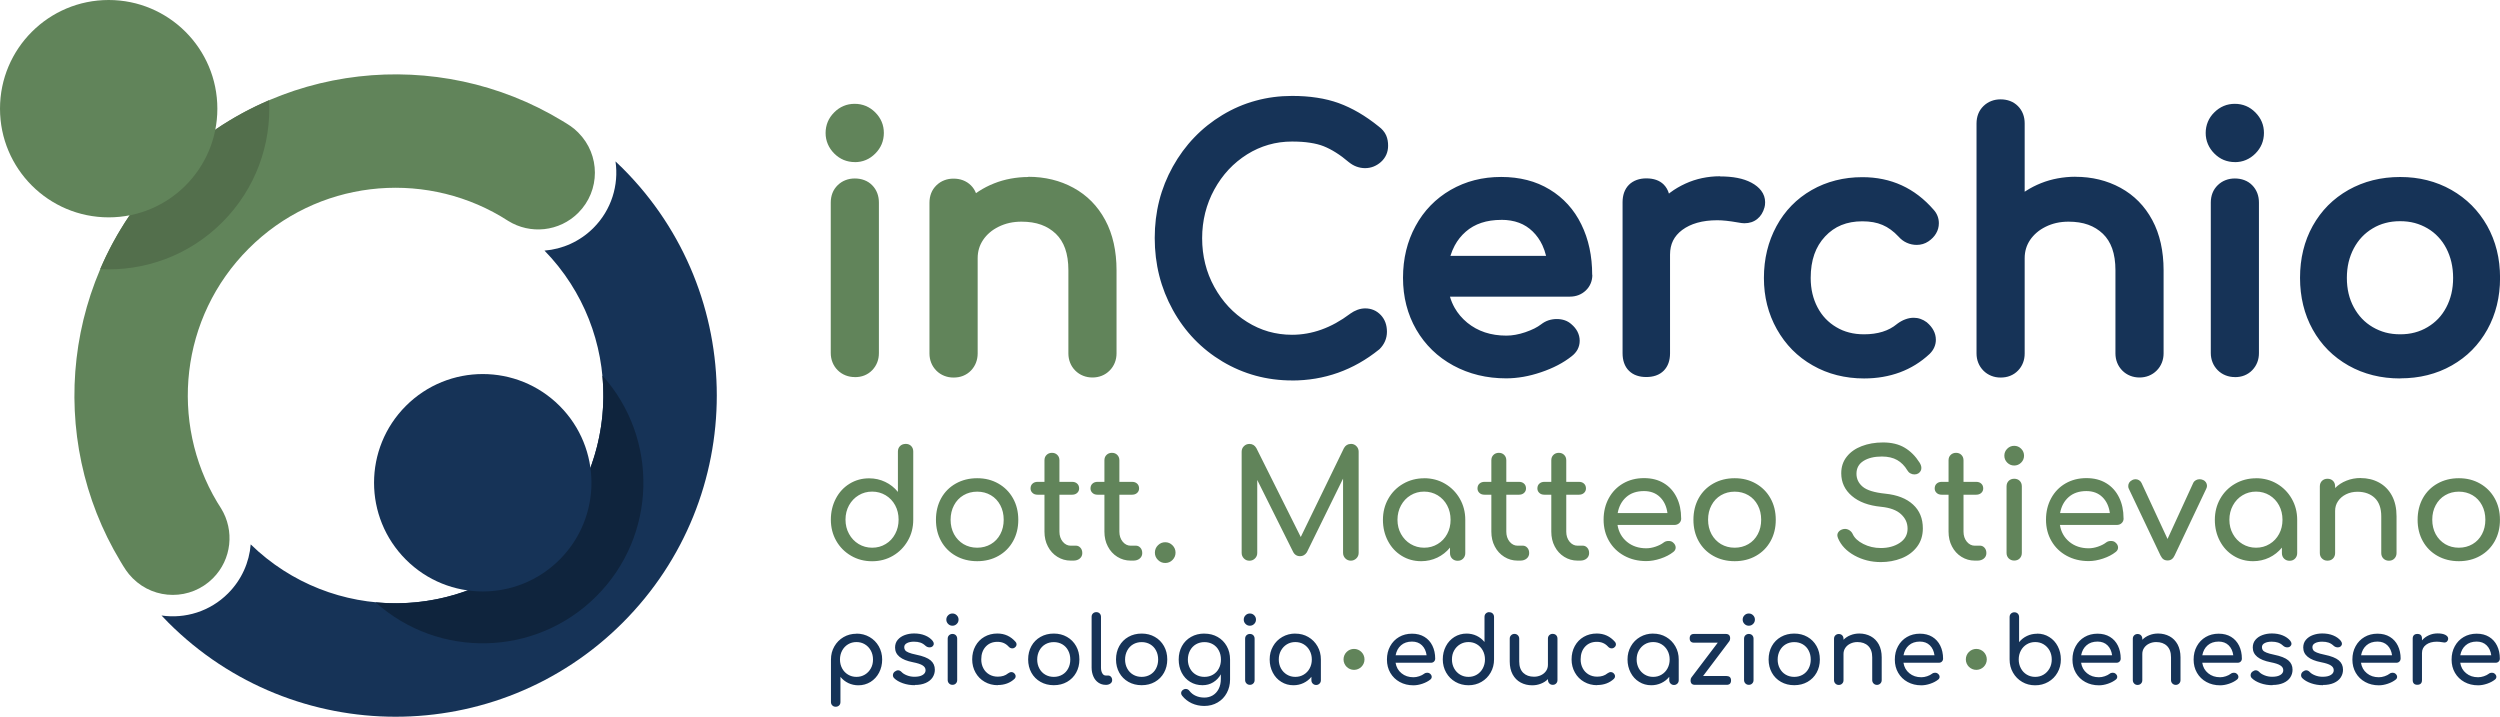 <?xml version="1.0" encoding="UTF-8"?>
<svg id="Livello_1" data-name="Livello 1" xmlns="http://www.w3.org/2000/svg" viewBox="0 0 474.57 136.07">
  <defs>
    <style>
      .cls-1 {
        fill: #536f4c;
      }

      .cls-1, .cls-2, .cls-3, .cls-4, .cls-5 {
        stroke-width: 0px;
      }

      .cls-1, .cls-2, .cls-4, .cls-5 {
        fill-rule: evenodd;
      }

      .cls-2 {
        fill: #0f243d;
      }

      .cls-3, .cls-4 {
        fill: #61845a;
      }

      .cls-5 {
        fill: #163357;
      }
    </style>
  </defs>
  <path class="cls-4" d="M109.77,25.17c4.21,4.21,4.21,11.02,0,15.23-3.61,3.61-9.14,4.12-13.29,1.54-.5-.31-.92-.59-1.44-.89-15.11-8.87-34.87-6.83-47.84,6.15-13.05,13.05-15.04,32.96-5.98,48.11.25.42.51.82.77,1.23,2.54,4.15,2.02,9.64-1.57,13.23-4.21,4.21-11.02,4.21-15.23,0-1.05-1.05-1.57-1.95-2.34-3.23-14.14-23.44-11.09-54.34,9.14-74.57,20.24-20.24,51.17-23.27,74.62-9.1,1.23.74,2.16,1.28,3.18,2.31Z"/>
  <path class="cls-1" d="M19.02,51.08c2.97-6.94,7.29-13.45,12.95-19.11,5.67-5.67,12.17-9.98,19.11-12.95.44,8.33-2.52,16.81-8.89,23.18-6.36,6.37-14.84,9.33-23.18,8.89Z"/>
  <path class="cls-5" d="M116.85,30.65c.46.43.91.87,1.36,1.31,23.81,23.81,23.81,62.42,0,86.24-23.81,23.81-62.42,23.81-86.24,0-.45-.45-.88-.9-1.31-1.36,4.47.65,9.19-.75,12.63-4.2,2.59-2.59,4.03-5.91,4.3-9.3,15.43,15.02,40.12,14.9,55.39-.38,15.28-15.28,15.4-39.96.38-55.39,3.39-.27,6.7-1.71,9.29-4.3,3.44-3.44,4.84-8.16,4.19-12.63Z"/>
  <path class="cls-2" d="M71.29,114.34c11.32,1.09,23.02-2.7,31.69-11.37,8.67-8.67,12.46-20.37,11.37-31.69,10.75,11.97,10.37,30.4-1.15,41.91-11.51,11.51-29.94,11.89-41.91,1.15Z"/>
  <circle class="cls-3" cx="20.63" cy="20.63" r="20.63"/>
  <path class="cls-5" d="M77.05,77.05c8.06-8.06,21.12-8.06,29.18,0,8.06,8.06,8.06,21.12,0,29.18-8.06,8.06-21.12,8.06-29.18,0-8.06-8.06-8.06-21.12,0-29.18Z"/>
  <path class="cls-4" d="M162.27,70.28c-.94,0-1.72-.31-2.34-.93-.62-.62-.93-1.4-.93-2.34v-28.56c0-.98.31-1.78.93-2.37.62-.6,1.4-.9,2.34-.9s1.78.3,2.37.9c.6.6.9,1.39.9,2.37v28.56c0,.94-.3,1.72-.9,2.34-.6.62-1.39.93-2.37.93h0ZM162.27,29.47c-1.16,0-2.15-.42-2.98-1.25-.83-.83-1.25-1.83-1.25-2.98s.42-2.15,1.25-2.98c.83-.83,1.83-1.25,2.98-1.25s2.15.42,2.98,1.25c.83.83,1.25,1.83,1.25,2.98s-.42,2.15-1.25,2.98c-.83.83-1.83,1.25-2.98,1.25h0ZM195.19,34.86c2.95,0,5.6.64,7.96,1.93,2.35,1.28,4.19,3.15,5.52,5.62,1.33,2.46,1.99,5.42,1.99,8.89v15.79c0,.94-.31,1.72-.93,2.34-.62.62-1.4.93-2.34.93s-1.72-.31-2.34-.93c-.62-.62-.93-1.4-.93-2.34v-15.79c0-3.47-.93-6.09-2.79-7.86-1.86-1.78-4.33-2.66-7.41-2.66-1.8,0-3.43.36-4.91,1.09-1.48.73-2.63,1.71-3.47,2.95-.83,1.24-1.25,2.63-1.25,4.17v18.1c0,.94-.3,1.72-.9,2.34-.6.62-1.39.93-2.37.93s-1.72-.31-2.34-.93c-.62-.62-.93-1.4-.93-2.34v-28.62c0-.98.31-1.78.93-2.37.62-.6,1.4-.9,2.34-.9s1.78.3,2.37.9c.6.6.9,1.39.9,2.37v.71c1.37-1.37,2.99-2.43,4.88-3.18,1.88-.75,3.89-1.12,6.03-1.12Z"/>
  <path class="cls-4" d="M162.27,71.58c-.63,0-1.22-.11-1.77-.33-.56-.22-1.06-.55-1.49-.98-.43-.43-.76-.93-.98-1.49-.22-.55-.33-1.14-.33-1.77v-28.56c0-.65.11-1.25.32-1.8.22-.57.56-1.07,1.01-1.51.44-.42.93-.74,1.49-.95.54-.21,1.12-.31,1.75-.31s1.24.1,1.79.31c.58.22,1.08.54,1.5.97.43.43.75.93.97,1.51.21.55.31,1.14.31,1.79v28.56c0,.63-.1,1.21-.31,1.75-.21.55-.53,1.05-.95,1.49-.43.45-.93.78-1.5,1.01-.55.22-1.15.32-1.8.32h0ZM161.46,68.84c.23.09.5.14.81.14.33,0,.62-.05.86-.14.22-.09.41-.22.58-.39.18-.18.31-.39.39-.61.09-.24.14-.52.14-.83v-28.56c0-.34-.05-.63-.14-.87-.08-.22-.21-.41-.38-.58-.17-.17-.36-.3-.58-.38-.24-.09-.54-.14-.87-.14-.31,0-.59.05-.83.14-.23.09-.43.22-.61.39-.17.17-.3.36-.39.58-.09.24-.14.53-.14.86v28.56c0,.31.05.59.14.81.09.22.22.42.41.61.19.19.39.33.61.41h0ZM162.27,30.77c-.75,0-1.46-.14-2.12-.41-.65-.27-1.25-.68-1.79-1.22-.53-.53-.94-1.13-1.22-1.79-.28-.66-.42-1.36-.42-2.11s.14-1.45.41-2.11h0c.27-.65.68-1.25,1.22-1.79h0c.54-.55,1.14-.95,1.78-1.22.66-.28,1.36-.41,2.12-.41s1.46.14,2.11.41c.65.27,1.25.68,1.79,1.22.54.54.94,1.13,1.22,1.79h0c.28.66.41,1.37.41,2.11s-.14,1.46-.41,2.12c-.28.66-.68,1.25-1.22,1.79h0c-.54.54-1.13.95-1.78,1.22-.66.28-1.36.41-2.11.41h0ZM161.17,27.95c.34.14.71.21,1.11.21s.77-.07,1.11-.21c.34-.14.66-.36.96-.66.3-.3.52-.62.66-.95h0c.14-.34.21-.71.21-1.11s-.07-.78-.21-1.11c-.14-.34-.36-.66-.66-.95-.3-.3-.62-.52-.96-.66-.34-.14-.71-.21-1.11-.21s-.77.07-1.11.21c-.34.14-.66.36-.95.65h0c-.29.3-.51.62-.65.96-.14.33-.21.7-.21,1.11s.07.77.21,1.11h0c.14.34.36.66.66.95s.62.52.95.66h0ZM195.19,33.56c1.57,0,3.07.17,4.51.52,1.44.35,2.79.87,4.07,1.57,2.58,1.41,4.6,3.45,6.04,6.14.72,1.33,1.25,2.8,1.61,4.4.35,1.59.53,3.29.53,5.1v15.79c0,.63-.11,1.22-.33,1.77-.22.56-.55,1.06-.98,1.49h0c-.43.44-.93.77-1.49.99-.55.22-1.14.33-1.77.33s-1.22-.11-1.77-.33c-.56-.22-1.06-.55-1.49-.98-.43-.43-.76-.93-.98-1.49-.22-.55-.33-1.14-.33-1.77v-15.79c0-1.59-.21-2.97-.62-4.13-.4-1.11-.98-2.04-1.76-2.79-.8-.76-1.73-1.34-2.79-1.72-1.08-.39-2.33-.58-3.73-.58-.82,0-1.58.08-2.3.24-.71.16-1.39.4-2.04.72-.64.32-1.21.68-1.7,1.11h0c-.48.41-.9.88-1.25,1.4-.34.51-.6,1.05-.77,1.62-.17.57-.26,1.18-.26,1.83v18.1c0,.62-.11,1.2-.32,1.75h0c-.21.55-.53,1.05-.95,1.49-.43.45-.94.78-1.51,1.01-.55.22-1.15.32-1.8.32s-1.22-.11-1.77-.33c-.56-.22-1.06-.55-1.49-.98h0c-.43-.44-.76-.93-.98-1.49-.22-.55-.33-1.14-.33-1.77v-28.62c0-.65.11-1.25.32-1.8.22-.57.56-1.07,1.01-1.51.44-.42.93-.74,1.49-.95.54-.21,1.12-.31,1.75-.31s1.24.1,1.79.31c.57.22,1.08.54,1.51.97.42.42.74.91.96,1.48.18-.13.37-.26.56-.38.88-.57,1.83-1.06,2.86-1.47,1.02-.41,2.08-.71,3.16-.91,1.1-.2,2.21-.31,3.35-.31h0ZM199.09,36.6c-1.21-.29-2.51-.44-3.9-.44-1,0-1.96.09-2.88.26-.92.17-1.82.43-2.68.77-.86.34-1.66.75-2.4,1.24-.73.48-1.41,1.03-2.03,1.65l-2.22,2.22v-3.84c0-.34-.05-.63-.14-.87-.08-.22-.21-.41-.38-.58-.17-.17-.37-.3-.58-.38-.24-.09-.54-.14-.87-.14-.31,0-.59.05-.83.14-.23.09-.43.22-.61.39-.17.17-.3.36-.39.58-.09.24-.14.53-.14.86v28.62c0,.31.05.59.14.81.09.22.22.42.41.61.19.19.4.33.61.41.23.09.5.14.81.14.33,0,.62-.05.86-.14.22-.09.41-.22.58-.39.18-.18.31-.39.39-.61h0c.09-.23.13-.51.13-.83v-18.1c0-.89.12-1.75.37-2.57.24-.82.61-1.59,1.11-2.32.48-.71,1.06-1.36,1.73-1.93.66-.57,1.41-1.05,2.24-1.46.83-.41,1.7-.71,2.63-.92.92-.2,1.88-.31,2.85-.31,1.68,0,3.21.25,4.6.75,1.41.51,2.65,1.27,3.71,2.28,1.08,1.03,1.89,2.3,2.42,3.81.52,1.45.77,3.12.77,5v15.79c0,.31.05.59.14.81.09.22.22.42.41.61.19.19.39.33.61.41.23.09.5.14.81.14s.59-.05.81-.14c.22-.09.42-.22.61-.41.19-.19.32-.39.41-.61.09-.23.14-.5.14-.81v-15.79c0-1.65-.15-3.17-.46-4.54-.3-1.36-.76-2.6-1.37-3.73-1.21-2.24-2.87-3.93-5-5.09-1.08-.59-2.22-1.03-3.44-1.32Z"/>
  <path class="cls-5" d="M245.27,70.92c-4.58,0-8.76-1.13-12.55-3.4-3.79-2.27-6.77-5.37-8.95-9.3-2.18-3.94-3.27-8.28-3.27-13.03s1.09-9.02,3.27-12.93c2.18-3.91,5.17-7.02,8.95-9.3,3.79-2.29,7.97-3.43,12.55-3.43,3.25,0,6.06.43,8.44,1.28s4.78,2.27,7.22,4.24c.51.38.86.78,1.03,1.19.17.41.26.89.26,1.44,0,.86-.31,1.56-.93,2.12-.62.56-1.34.83-2.15.83s-1.56-.28-2.25-.83c-1.75-1.5-3.47-2.58-5.13-3.24-1.67-.66-3.83-.99-6.48-.99-3.34,0-6.41.88-9.21,2.63-2.8,1.75-5.03,4.14-6.67,7.15-1.65,3.02-2.47,6.3-2.47,9.85s.82,6.89,2.47,9.88c1.65,2.99,3.87,5.37,6.67,7.12,2.8,1.75,5.87,2.63,9.21,2.63,4.11,0,8.04-1.41,11.81-4.24.73-.51,1.43-.77,2.12-.77.81,0,1.49.29,2.02.87.53.58.8,1.34.8,2.28s-.34,1.69-1.03,2.37c-4.62,3.72-9.86,5.58-15.72,5.58h0ZM300.97,52.18c0,.81-.28,1.49-.83,2.02-.56.53-1.26.8-2.12.8h-24.38c.47,2.99,1.83,5.41,4.08,7.25,2.25,1.84,4.99,2.76,8.25,2.76,1.28,0,2.62-.24,4.01-.71,1.39-.47,2.53-1.05,3.43-1.73.6-.47,1.3-.71,2.12-.71s1.45.21,1.92.64c.77.64,1.16,1.37,1.16,2.18,0,.77-.34,1.41-1.03,1.93-1.45,1.16-3.26,2.1-5.42,2.82-2.16.73-4.22,1.09-6.19,1.09-3.51,0-6.65-.76-9.43-2.28-2.78-1.52-4.95-3.63-6.51-6.32-1.56-2.7-2.34-5.75-2.34-9.18s.74-6.49,2.21-9.21c1.48-2.72,3.53-4.83,6.16-6.35,2.63-1.52,5.61-2.28,8.95-2.28s6.14.73,8.53,2.18c2.4,1.45,4.24,3.49,5.52,6.1,1.28,2.61,1.93,5.6,1.93,8.98h0ZM284.99,40.44c-3.12,0-5.66.86-7.6,2.57-1.95,1.71-3.18,4-3.69,6.87h21.37c-.39-2.87-1.45-5.15-3.21-6.87-1.75-1.71-4.04-2.57-6.87-2.57h0ZM326.51,34.79c2.27,0,4.04.34,5.33,1.03,1.28.68,1.92,1.54,1.92,2.57,0,.3-.02.51-.06.64-.38,1.37-1.24,2.05-2.57,2.05-.21,0-.53-.04-.96-.13-1.71-.3-3.1-.45-4.17-.45-3.08,0-5.56.71-7.44,2.12-1.88,1.41-2.82,3.32-2.82,5.71v18.74c0,1.03-.27,1.82-.8,2.37-.53.56-1.34.83-2.41.83s-1.82-.27-2.37-.8c-.56-.53-.83-1.34-.83-2.41v-28.68c0-1.03.28-1.82.83-2.37.56-.56,1.35-.83,2.37-.83,2.14,0,3.21,1.07,3.21,3.21v1.22c1.28-1.5,2.87-2.67,4.75-3.53,1.88-.86,3.89-1.28,6.03-1.28h0ZM353.85,70.54c-3.38,0-6.42-.77-9.11-2.31-2.7-1.54-4.8-3.67-6.32-6.39-1.52-2.72-2.28-5.74-2.28-9.08s.74-6.49,2.21-9.21c1.48-2.72,3.54-4.83,6.19-6.35,2.65-1.52,5.65-2.28,8.98-2.28,5.05,0,9.24,1.93,12.58,5.77.43.47.64,1.03.64,1.67,0,.94-.47,1.73-1.41,2.37-.43.3-.92.45-1.48.45-.98,0-1.82-.39-2.5-1.15-1.07-1.16-2.24-2-3.5-2.53-1.26-.53-2.71-.8-4.33-.8-3.29,0-5.97,1.1-8.02,3.3-2.05,2.2-3.08,5.12-3.08,8.76,0,2.31.48,4.37,1.44,6.19.96,1.82,2.31,3.24,4.04,4.27,1.73,1.03,3.71,1.54,5.94,1.54,2.91,0,5.26-.75,7.06-2.25.81-.6,1.6-.9,2.37-.9.6,0,1.16.19,1.67.58.81.68,1.22,1.45,1.22,2.31,0,.64-.26,1.22-.77,1.73-3.08,2.87-6.93,4.3-11.55,4.3h0ZM393.95,34.86c2.95,0,5.6.64,7.96,1.93,2.35,1.28,4.19,3.15,5.52,5.62,1.33,2.46,1.99,5.42,1.99,8.89v15.79c0,.94-.31,1.72-.93,2.34-.62.62-1.4.93-2.34.93s-1.72-.31-2.34-.93c-.62-.62-.93-1.4-.93-2.34v-15.79c0-3.47-.93-6.09-2.79-7.86-1.86-1.78-4.33-2.66-7.41-2.66-1.8,0-3.43.36-4.91,1.09-1.48.73-2.63,1.71-3.47,2.95-.83,1.24-1.25,2.63-1.25,4.17v18.1c0,.94-.3,1.72-.9,2.34-.6.62-1.39.93-2.37.93s-1.72-.31-2.34-.93c-.62-.62-.93-1.4-.93-2.34V23.43c0-.98.31-1.78.93-2.37.62-.6,1.4-.9,2.34-.9s1.78.3,2.37.9c.6.6.9,1.39.9,2.37v15.72c1.37-1.37,2.99-2.43,4.88-3.18,1.88-.75,3.89-1.12,6.03-1.12h0ZM424.24,70.28c-.94,0-1.72-.31-2.34-.93-.62-.62-.93-1.4-.93-2.34v-28.56c0-.98.31-1.78.93-2.37.62-.6,1.4-.9,2.34-.9s1.78.3,2.37.9c.6.6.9,1.39.9,2.37v28.56c0,.94-.3,1.72-.9,2.34-.6.62-1.39.93-2.37.93h0ZM424.24,29.47c-1.16,0-2.15-.42-2.98-1.25-.83-.83-1.25-1.83-1.25-2.98s.42-2.15,1.25-2.98c.83-.83,1.83-1.25,2.98-1.25s2.15.42,2.98,1.25c.83.83,1.25,1.83,1.25,2.98s-.42,2.15-1.25,2.98c-.83.83-1.83,1.25-2.98,1.25h0ZM455.62,70.54c-3.42,0-6.48-.76-9.18-2.28-2.7-1.52-4.79-3.63-6.29-6.32-1.5-2.7-2.25-5.75-2.25-9.18s.75-6.55,2.25-9.24c1.5-2.7,3.59-4.8,6.29-6.32,2.7-1.52,5.75-2.28,9.18-2.28s6.41.76,9.08,2.28c2.67,1.52,4.77,3.63,6.29,6.32s2.28,5.78,2.28,9.24-.75,6.48-2.25,9.18c-1.5,2.7-3.58,4.8-6.26,6.32-2.67,1.52-5.72,2.28-9.14,2.28h0ZM455.62,64.76c2.18,0,4.14-.51,5.87-1.54,1.73-1.03,3.08-2.45,4.04-4.27.96-1.82,1.44-3.88,1.44-6.19s-.48-4.39-1.44-6.22c-.96-1.84-2.31-3.27-4.04-4.3-1.73-1.03-3.69-1.54-5.87-1.54s-4.14.51-5.87,1.54c-1.73,1.03-3.09,2.46-4.07,4.3-.98,1.84-1.48,3.91-1.48,6.22s.49,4.37,1.48,6.19c.98,1.82,2.34,3.24,4.07,4.27,1.73,1.03,3.69,1.54,5.87,1.54Z"/>
  <path class="cls-5" d="M245.27,72.22c-2.4,0-4.7-.3-6.9-.9-2.2-.6-4.31-1.5-6.31-2.69-1.99-1.19-3.78-2.61-5.35-4.24-1.57-1.63-2.93-3.48-4.07-5.55-2.29-4.14-3.44-8.69-3.44-13.66s1.15-9.45,3.44-13.56c1.15-2.06,2.5-3.9,4.07-5.53,1.57-1.64,3.35-3.06,5.34-4.26,1.99-1.2,4.09-2.11,6.31-2.71,2.21-.61,4.52-.91,6.91-.91,1.69,0,3.27.11,4.74.34,1.48.22,2.85.57,4.13,1.03,1.26.46,2.53,1.06,3.8,1.8,1.26.74,2.53,1.62,3.79,2.64.32.24.59.49.81.75.26.3.46.62.6.95.13.3.22.62.28.95.06.32.08.65.08,1,0,.6-.11,1.17-.34,1.69h0c-.23.52-.57.99-1.02,1.39-.43.38-.9.67-1.4.87-.51.2-1.05.3-1.61.3s-1.09-.1-1.62-.29h0c-.5-.18-.98-.46-1.44-.83l-.03-.02c-.83-.71-1.65-1.32-2.45-1.82-.79-.5-1.57-.9-2.32-1.2-.73-.29-1.59-.51-2.59-.66-1.01-.16-2.15-.23-3.42-.23-1.55,0-3.03.2-4.45.61-1.43.41-2.79,1.02-4.07,1.82h0c-1.3.82-2.47,1.78-3.51,2.89-1.04,1.12-1.95,2.38-2.72,3.79-.77,1.4-1.34,2.88-1.73,4.42-.38,1.53-.58,3.14-.58,4.81s.19,3.31.58,4.85c.38,1.54.96,3.01,1.73,4.41.77,1.4,1.68,2.66,2.71,3.76,1.03,1.1,2.21,2.07,3.51,2.88h0c1.29.81,2.65,1.42,4.07,1.83,1.42.4,2.9.61,4.45.61,1.91,0,3.78-.33,5.59-.98,1.84-.66,3.66-1.66,5.43-2.99l.03-.03c.45-.32.92-.57,1.38-.74.5-.18,1-.27,1.48-.27.58,0,1.12.11,1.62.32.5.21.95.54,1.35.96.77.83,1.15,1.88,1.15,3.16,0,.63-.12,1.22-.36,1.78h0c-.24.56-.59,1.06-1.04,1.51l-.11.09c-2.42,1.95-5.02,3.42-7.78,4.4-2.76.98-5.68,1.47-8.76,1.47h0ZM239.03,68.82c1.98.54,4.06.8,6.23.8,2.79,0,5.42-.44,7.89-1.32,2.45-.87,4.77-2.18,6.94-3.91.22-.22.37-.45.47-.67h0c.1-.23.15-.48.15-.76,0-.61-.15-1.07-.45-1.4-.14-.15-.29-.26-.46-.33-.17-.07-.37-.11-.61-.11-.2,0-.4.04-.6.11-.24.09-.5.23-.77.42-1.98,1.48-4.01,2.59-6.09,3.33-2.12.76-4.27,1.14-6.47,1.14-1.79,0-3.51-.24-5.16-.71-1.64-.47-3.22-1.18-4.73-2.12h0c-1.5-.93-2.84-2.04-4.03-3.31-1.19-1.27-2.22-2.7-3.1-4.29-.88-1.6-1.54-3.27-1.97-5.03-.44-1.76-.66-3.58-.66-5.48s.22-3.69.66-5.44c.44-1.74,1.1-3.42,1.97-5.03.88-1.61,1.91-3.05,3.09-4.31,1.19-1.28,2.54-2.39,4.03-3.32h0c1.51-.94,3.09-1.65,4.73-2.12,1.65-.47,3.37-.71,5.16-.71,1.39,0,2.66.09,3.8.26,1.17.18,2.22.45,3.16.83.91.36,1.83.83,2.75,1.41.91.58,1.83,1.26,2.75,2.04.22.17.45.3.68.39h0c.22.09.46.13.72.13s.48-.04.68-.12c.21-.08.41-.21.61-.38.17-.15.29-.32.37-.5.08-.18.12-.4.12-.65,0-.21-.01-.39-.04-.55-.03-.15-.06-.28-.11-.39-.03-.07-.09-.16-.17-.26-.11-.13-.26-.26-.44-.4l-.04-.03c-1.17-.95-2.33-1.76-3.48-2.43-1.13-.67-2.26-1.2-3.37-1.6-1.09-.39-2.31-.69-3.65-.9-1.34-.2-2.79-.31-4.36-.31-2.19,0-4.26.27-6.23.81-1.96.54-3.85,1.35-5.65,2.44-1.8,1.09-3.4,2.36-4.81,3.83-1.42,1.47-2.64,3.14-3.68,4.99-2.07,3.71-3.1,7.81-3.1,12.3s1.04,8.66,3.1,12.4c1.04,1.87,2.26,3.54,3.68,5.01,1.41,1.47,3.02,2.74,4.81,3.81,1.79,1.07,3.67,1.87,5.65,2.41h0ZM302.27,52.18c0,.57-.1,1.11-.31,1.61-.21.51-.52.96-.93,1.35-.41.39-.87.68-1.39.88-.5.19-1.05.29-1.63.29h-22.77c.22.76.52,1.46.89,2.12.6,1.06,1.4,2,2.39,2.82,2.01,1.64,4.48,2.46,7.42,2.46.57,0,1.15-.05,1.74-.16.61-.11,1.23-.27,1.85-.48.64-.22,1.22-.46,1.73-.71.49-.25.93-.52,1.31-.81.41-.32.87-.57,1.37-.74.5-.16,1.01-.25,1.55-.25,1.15,0,2.08.33,2.8.98.5.42.88.89,1.14,1.38.29.56.44,1.14.44,1.76s-.14,1.15-.41,1.67c-.26.48-.63.9-1.11,1.27-1.57,1.25-3.51,2.26-5.82,3.04-1.15.39-2.27.68-3.36.87-1.11.19-2.19.29-3.25.29-1.85,0-3.61-.2-5.29-.61-1.68-.41-3.27-1.02-4.76-1.83-1.5-.82-2.83-1.79-4-2.93-1.17-1.14-2.18-2.43-3.02-3.88-.84-1.46-1.47-3-1.89-4.65-.42-1.63-.63-3.36-.63-5.18,0-3.64.79-6.91,2.38-9.83.79-1.46,1.75-2.77,2.86-3.91,1.11-1.14,2.37-2.12,3.8-2.95,1.43-.82,2.94-1.44,4.54-1.85,1.6-.41,3.29-.61,5.06-.61s3.4.2,4.92.59c1.54.39,2.96.99,4.28,1.79,1.31.79,2.46,1.74,3.47,2.85,1,1.1,1.85,2.36,2.54,3.78.69,1.4,1.21,2.91,1.55,4.51.34,1.59.51,3.28.51,5.05h0ZM299.56,52.8c.07-.17.11-.38.11-.62,0-1.61-.15-3.11-.45-4.51-.3-1.39-.74-2.69-1.34-3.9h0c-.59-1.2-1.3-2.26-2.14-3.19-.84-.92-1.8-1.72-2.89-2.38-1.08-.65-2.27-1.15-3.58-1.48-1.32-.34-2.74-.5-4.28-.5s-3.03.18-4.42.53c-1.39.35-2.68.88-3.89,1.57-1.21.7-2.28,1.53-3.23,2.51-.94.97-1.76,2.09-2.44,3.34-1.37,2.52-2.05,5.38-2.05,8.59,0,1.6.18,3.12.55,4.54.36,1.42.9,2.75,1.62,3.99.72,1.24,1.58,2.35,2.58,3.32,1,.97,2.15,1.81,3.43,2.51,1.29.7,2.67,1.23,4.13,1.59,1.46.35,3.02.53,4.68.53.91,0,1.84-.08,2.8-.25.98-.17,1.97-.43,2.98-.77,2.01-.68,3.69-1.55,5.03-2.61l.03-.02c.19-.14.32-.29.4-.44.07-.12.1-.27.1-.45,0-.19-.05-.38-.14-.55-.11-.21-.3-.43-.55-.64l-.05-.04c-.22-.2-.57-.3-1.05-.3-.28,0-.52.04-.73.11-.2.07-.4.17-.58.32h-.01c-.51.4-1.09.76-1.74,1.08-.63.32-1.32.6-2.07.86-.76.26-1.51.45-2.24.58-.74.13-1.48.2-2.19.2-3.56,0-6.58-1.02-9.07-3.05-1.25-1.02-2.25-2.21-3.01-3.56-.75-1.34-1.26-2.84-1.52-4.5l-.24-1.5h25.9c.27,0,.51-.04.71-.11.19-.07.35-.18.5-.32.15-.14.26-.3.33-.46h0ZM284.99,41.74c-2.8,0-5.05.75-6.75,2.24-.86.75-1.56,1.63-2.1,2.64-.32.6-.59,1.25-.81,1.95h18.16c-.18-.72-.41-1.4-.7-2.02-.47-1-1.08-1.87-1.85-2.62-.75-.73-1.61-1.28-2.58-1.64-.99-.37-2.12-.56-3.38-.56h0ZM276.53,42.03c-1.09.96-1.98,2.08-2.67,3.36-.68,1.26-1.16,2.68-1.44,4.25l-.27,1.53h24.4l-.2-1.47c-.21-1.56-.61-2.97-1.2-4.24-.6-1.29-1.4-2.42-2.39-3.38-1.01-.98-2.17-1.72-3.48-2.21-1.3-.49-2.73-.73-4.29-.73-3.45,0-6.27.96-8.46,2.89h0ZM326.51,33.49c1.21,0,2.3.09,3.28.28,1.01.19,1.9.5,2.66.9.81.43,1.43.94,1.87,1.52.5.66.75,1.39.75,2.19,0,.4-.04.73-.12.99-.26.95-.72,1.68-1.37,2.2-.67.54-1.48.81-2.45.81-.3,0-.7-.05-1.22-.15-.84-.15-1.57-.25-2.21-.32-.63-.07-1.2-.1-1.71-.1-1.42,0-2.69.16-3.82.48-1.09.31-2.04.77-2.85,1.37-.77.58-1.35,1.26-1.73,2.02-.38.77-.57,1.65-.57,2.65v18.74c0,1.37-.39,2.46-1.17,3.27-.41.42-.91.74-1.52.95-.55.19-1.16.28-1.83.28s-1.24-.09-1.77-.27h0c-.58-.19-1.07-.49-1.49-.9-.43-.41-.74-.92-.95-1.52-.19-.55-.28-1.16-.28-1.83v-28.68c0-.65.1-1.25.28-1.79.21-.59.52-1.09.93-1.5.41-.41.92-.72,1.5-.93.54-.19,1.14-.29,1.79-.29,1.42,0,2.53.39,3.32,1.18h0c.46.47.79,1.04.98,1.71l.28-.22c.87-.65,1.82-1.2,2.84-1.67,1.02-.47,2.09-.82,3.18-1.05,1.1-.23,2.23-.35,3.38-.35h0ZM329.3,36.32c-.8-.15-1.73-.23-2.79-.23-.99,0-1.93.1-2.84.29-.91.19-1.8.49-2.66.88-.86.39-1.65.85-2.36,1.38-.71.53-1.36,1.13-1.94,1.81l-2.29,2.67v-4.73c0-.71-.14-1.21-.42-1.49h0c-.28-.28-.77-.42-1.49-.42-.37,0-.69.04-.94.13-.2.07-.38.18-.52.32s-.25.32-.32.52c-.09.25-.13.56-.13.94v28.68c0,.4.04.73.13.98.07.2.17.36.3.49.14.13.31.23.53.31.25.09.57.13.95.13.4,0,.73-.04.98-.13.2-.07.36-.17.49-.3.29-.3.44-.79.44-1.48v-18.74c0-1.4.28-2.66.84-3.8.56-1.13,1.4-2.12,2.5-2.95,1.07-.81,2.31-1.41,3.69-1.8,1.36-.39,2.87-.58,4.53-.58.56,0,1.22.04,1.98.12.75.08,1.55.2,2.41.35h.03c.34.07.58.11.71.11.36,0,.64-.07.82-.22h0c.21-.17.37-.46.49-.88l.02-.06s0-.06,0-.23c0-.23-.07-.44-.22-.63-.2-.27-.54-.54-1.02-.79-.52-.28-1.16-.49-1.93-.64h0ZM353.85,71.84c2.46,0,4.73-.39,6.81-1.16,2.09-.78,3.97-1.94,5.63-3.49l.04-.04c.37-.37.65-.77.84-1.2h0c.21-.47.31-.95.31-1.44,0-.64-.15-1.25-.46-1.82-.28-.53-.69-1.02-1.23-1.48l-.06-.05c-.36-.27-.75-.48-1.16-.62-.42-.15-.85-.22-1.29-.22-.54,0-1.08.1-1.63.31-.51.19-1.01.47-1.51.84l-.06.05c-1.55,1.29-3.63,1.94-6.23,1.94-1.01,0-1.96-.11-2.83-.34-.87-.22-1.68-.56-2.45-1.02-.76-.45-1.44-.99-2.03-1.61-.59-.62-1.1-1.34-1.52-2.14-.43-.81-.75-1.68-.97-2.6-.22-.93-.33-1.93-.33-2.99,0-1.68.23-3.18.69-4.49.45-1.28,1.13-2.41,2.04-3.38.9-.96,1.93-1.69,3.09-2.16,1.17-.48,2.5-.72,3.98-.72.75,0,1.44.06,2.07.17s1.22.29,1.76.52c.53.22,1.05.52,1.56.89.52.38,1.01.81,1.47,1.31h0c.46.52.98.92,1.57,1.18.59.27,1.23.41,1.91.41.4,0,.78-.06,1.16-.17.37-.11.72-.28,1.05-.5.63-.43,1.11-.92,1.44-1.49.36-.6.54-1.25.54-1.96,0-.47-.08-.92-.25-1.36-.17-.44-.41-.83-.73-1.18-3.59-4.14-8.11-6.2-13.54-6.2-1.77,0-3.46.2-5.06.61-1.62.41-3.14,1.02-4.57,1.84-1.43.82-2.7,1.8-3.82,2.95-1.11,1.14-2.07,2.45-2.86,3.91-1.58,2.92-2.38,6.19-2.38,9.83,0,1.77.2,3.47.61,5.09.41,1.62,1.02,3.16,1.84,4.62.82,1.46,1.8,2.77,2.93,3.92,1.14,1.15,2.43,2.14,3.88,2.96h0c1.45.83,2.99,1.45,4.62,1.86,1.63.41,3.34.62,5.13.62h0ZM349.35,68.7c-1.4-.36-2.73-.89-3.97-1.6-1.25-.71-2.36-1.56-3.33-2.54-.97-.98-1.81-2.1-2.51-3.35-.7-1.25-1.23-2.59-1.58-3.99-.35-1.41-.53-2.89-.53-4.46,0-3.21.68-6.07,2.05-8.59.68-1.25,1.5-2.37,2.45-3.34.94-.97,2.03-1.8,3.25-2.5,1.22-.7,2.53-1.23,3.9-1.58,1.39-.35,2.87-.53,4.43-.53,4.66,0,8.52,1.77,11.6,5.32l.02.03c.11.12.19.24.23.36.05.12.07.27.07.44,0,.24-.06.45-.17.64-.14.23-.36.45-.67.66h0c-.1.08-.21.13-.32.17-.11.03-.25.05-.41.05-.31,0-.58-.06-.82-.17-.25-.12-.49-.3-.71-.55l-.02-.02c-.6-.65-1.22-1.21-1.86-1.67-.65-.47-1.35-.87-2.08-1.18-.72-.3-1.48-.53-2.3-.68-.81-.15-1.66-.23-2.54-.23-1.81,0-3.47.31-4.97.93-1.51.62-2.85,1.55-4,2.79-1.15,1.23-2.01,2.67-2.58,4.3-.56,1.6-.85,3.39-.85,5.34,0,1.25.13,2.44.4,3.58.27,1.14.67,2.21,1.2,3.22.54,1.01,1.18,1.92,1.94,2.72.76.8,1.62,1.49,2.59,2.06.97.57,2.01,1,3.12,1.29,1.11.29,2.27.43,3.48.43,3.18,0,5.79-.83,7.83-2.5.31-.23.61-.4.89-.51.24-.09.48-.14.71-.14.16,0,.31.02.44.07.14.05.29.13.43.23.25.22.44.44.56.67.1.19.15.4.15.61,0,.15-.02.27-.08.39-.06.13-.15.27-.29.4-1.41,1.31-3,2.3-4.76,2.95-1.77.66-3.74.99-5.9.99-1.59,0-3.09-.18-4.5-.54h0ZM393.95,33.56c1.57,0,3.07.17,4.51.52,1.43.35,2.79.87,4.07,1.57,2.58,1.41,4.6,3.45,6.04,6.14.72,1.33,1.25,2.8,1.61,4.4.35,1.59.53,3.29.53,5.1v15.79c0,.63-.11,1.22-.33,1.77-.22.56-.55,1.06-.98,1.49h0c-.43.44-.93.76-1.49.99-.55.22-1.14.33-1.77.33s-1.22-.11-1.77-.33c-.56-.22-1.06-.55-1.49-.98h0c-.43-.44-.76-.93-.98-1.49-.22-.55-.33-1.14-.33-1.77v-15.79c0-1.59-.21-2.97-.62-4.13-.4-1.11-.98-2.04-1.76-2.79-.8-.76-1.73-1.34-2.79-1.72-1.08-.39-2.33-.58-3.73-.58-.82,0-1.58.08-2.3.24-.71.16-1.39.4-2.04.72-.64.32-1.21.68-1.7,1.11-.49.42-.91.89-1.26,1.4-.34.51-.6,1.05-.77,1.62-.17.57-.26,1.18-.26,1.83v18.1c0,.63-.1,1.21-.31,1.75h0c-.21.56-.53,1.06-.95,1.49-.43.45-.93.78-1.51,1.01-.55.22-1.15.32-1.8.32s-1.22-.11-1.77-.33c-.56-.22-1.06-.55-1.49-.98h0c-.43-.44-.76-.93-.98-1.49-.22-.55-.33-1.14-.33-1.77V23.43c0-.65.11-1.25.32-1.8.22-.57.56-1.07,1.01-1.51.44-.42.93-.74,1.49-.95.54-.21,1.13-.31,1.75-.31s1.24.1,1.79.31c.57.21,1.07.54,1.5.97.43.43.75.93.97,1.5.21.55.31,1.14.31,1.79v12.97l.24-.16c.88-.57,1.84-1.06,2.86-1.47,1.02-.41,2.08-.71,3.16-.91,1.1-.2,2.21-.31,3.35-.31h0ZM397.85,36.6c-1.21-.29-2.51-.44-3.9-.44-1,0-1.96.09-2.88.26-.92.17-1.82.43-2.68.77-.86.34-1.66.75-2.4,1.24-.73.48-1.41,1.03-2.03,1.65l-2.22,2.22v-18.86c0-.34-.05-.63-.14-.87-.08-.22-.21-.41-.38-.58h0c-.17-.17-.36-.3-.58-.38-.24-.09-.54-.14-.87-.14-.31,0-.59.05-.83.14-.23.09-.43.22-.61.39-.17.17-.3.36-.39.58-.09.24-.14.53-.14.86v43.64c0,.31.05.59.14.81.09.22.22.42.41.61.19.19.39.32.61.41.23.09.5.14.81.14.33,0,.62-.05.86-.14.22-.09.41-.22.58-.39.18-.19.31-.39.4-.61h0c.09-.24.14-.52.14-.83v-18.1c0-.89.12-1.75.37-2.57.24-.82.61-1.59,1.11-2.32.49-.72,1.06-1.37,1.73-1.93.66-.56,1.41-1.05,2.24-1.46.83-.41,1.7-.71,2.63-.92.92-.2,1.88-.31,2.85-.31,1.68,0,3.21.25,4.6.75,1.41.51,2.65,1.27,3.71,2.28,1.08,1.03,1.89,2.3,2.42,3.81.52,1.45.77,3.12.77,5v15.79c0,.31.05.59.14.81.09.22.22.42.41.61.19.19.39.33.61.41.23.09.5.14.81.14s.59-.05.81-.14c.22-.09.42-.22.61-.41.19-.18.33-.39.41-.61.09-.23.14-.5.14-.81v-15.79c0-1.65-.15-3.17-.46-4.54-.3-1.36-.76-2.6-1.37-3.73-1.21-2.24-2.87-3.93-5-5.09-1.08-.59-2.22-1.03-3.44-1.32h0ZM424.24,71.58c-.63,0-1.22-.11-1.77-.33-.56-.22-1.06-.55-1.49-.98h0c-.43-.44-.76-.93-.98-1.49-.22-.55-.33-1.14-.33-1.77v-28.56c0-.65.11-1.25.32-1.8.22-.57.56-1.07,1.01-1.51.44-.42.93-.74,1.49-.95.54-.21,1.13-.31,1.75-.31s1.24.1,1.79.31c.58.22,1.08.54,1.5.97.43.43.75.94.97,1.51.21.55.31,1.14.31,1.79v28.56c0,.63-.1,1.21-.31,1.75-.21.55-.53,1.05-.95,1.49-.43.45-.93.78-1.5,1.01-.55.22-1.15.32-1.8.32h0ZM423.43,68.84c.23.09.5.14.81.14.33,0,.62-.05.86-.14.22-.09.41-.22.58-.39.18-.18.31-.39.39-.61.09-.24.14-.52.14-.83v-28.56c0-.34-.05-.63-.14-.87-.08-.22-.21-.42-.37-.58h0c-.17-.17-.36-.3-.58-.38-.24-.09-.54-.14-.87-.14-.31,0-.59.05-.83.14-.23.09-.43.22-.61.39-.17.17-.3.36-.39.58-.09.24-.14.53-.14.86v28.56c0,.31.05.59.14.81.09.22.22.42.41.61.19.19.39.32.61.41h0ZM424.24,30.77c-.75,0-1.46-.14-2.12-.41-.65-.27-1.24-.68-1.78-1.22h0c-.53-.53-.94-1.13-1.22-1.79-.28-.66-.42-1.36-.42-2.11s.14-1.45.41-2.11h0c.27-.66.68-1.26,1.22-1.79.54-.54,1.13-.94,1.79-1.22.66-.28,1.36-.41,2.12-.41s1.46.14,2.11.41c.65.27,1.24.68,1.78,1.22h0c.54.55.95,1.14,1.22,1.79h0c.28.66.41,1.37.41,2.11s-.14,1.46-.41,2.12c-.28.66-.68,1.25-1.22,1.79-.54.54-1.13.94-1.79,1.22-.66.28-1.36.41-2.11.41h0ZM423.13,27.95c.34.14.71.21,1.11.21s.77-.07,1.11-.21c.34-.14.66-.36.96-.66s.52-.62.66-.95h0c.14-.34.21-.71.21-1.11s-.07-.78-.21-1.11c-.15-.34-.37-.66-.66-.95h0c-.29-.3-.61-.51-.96-.66-.34-.14-.71-.21-1.11-.21s-.77.07-1.11.21c-.34.14-.66.36-.95.66-.3.3-.52.62-.66.95-.14.33-.21.7-.21,1.11s.07.77.21,1.11h0c.14.34.36.66.66.95.29.3.61.51.95.66h0ZM455.62,71.84c-1.81,0-3.53-.2-5.17-.61-1.65-.41-3.19-1.02-4.64-1.84-1.45-.82-2.74-1.8-3.88-2.94-1.13-1.14-2.1-2.43-2.91-3.89-.81-1.45-1.41-3-1.81-4.64-.4-1.64-.6-3.36-.6-5.17,0-3.68.8-6.97,2.41-9.87.81-1.45,1.78-2.75,2.91-3.89,1.14-1.14,2.43-2.12,3.88-2.94,1.45-.81,2.99-1.43,4.64-1.84,1.64-.41,3.36-.61,5.17-.61s3.5.2,5.12.61c1.62.41,3.16,1.02,4.6,1.84,1.44.82,2.73,1.8,3.86,2.93,1.13,1.14,2.11,2.43,2.93,3.88.81,1.45,1.43,3,1.84,4.66.41,1.65.61,3.39.61,5.22,0,3.64-.8,6.91-2.41,9.81-.81,1.45-1.77,2.75-2.9,3.89-1.12,1.14-2.41,2.11-3.85,2.93-1.44.82-2.98,1.43-4.62,1.84-1.63.41-3.35.61-5.16.61h0ZM451.07,68.71c1.42.35,2.94.53,4.55.53s3.13-.18,4.54-.53c1.41-.35,2.73-.88,3.96-1.58,1.23-.7,2.33-1.54,3.29-2.51.96-.97,1.78-2.07,2.47-3.32,1.39-2.49,2.08-5.34,2.08-8.55,0-1.64-.18-3.17-.53-4.6-.35-1.42-.88-2.76-1.58-4.01-.7-1.25-1.54-2.36-2.5-3.32-.96-.97-2.06-1.81-3.3-2.51-1.23-.7-2.55-1.22-3.95-1.58-1.41-.35-2.9-.53-4.49-.53s-3.13.18-4.55.53c-1.41.35-2.74.88-3.99,1.58-1.25.7-2.35,1.54-3.31,2.5-.96.97-1.79,2.08-2.48,3.32-1.39,2.49-2.08,5.36-2.08,8.61,0,1.62.17,3.14.52,4.56.35,1.41.87,2.75,1.56,3.99.69,1.24,1.52,2.35,2.48,3.32.96.96,2.06,1.8,3.31,2.5,1.25.7,2.58,1.23,3.99,1.58h0ZM455.62,63.46c.99,0,1.91-.11,2.77-.34h0c.85-.22,1.66-.56,2.43-1.02.76-.45,1.44-.99,2.03-1.61.59-.62,1.1-1.34,1.52-2.14.43-.81.75-1.68.97-2.6.22-.93.33-1.93.33-2.99s-.11-2.06-.33-3c-.22-.93-.54-1.81-.97-2.63-.42-.81-.93-1.53-1.53-2.16-.59-.63-1.26-1.17-2.03-1.62-.77-.45-1.58-.79-2.43-1.02h0c-.86-.23-1.79-.34-2.77-.34s-1.91.11-2.77.34h0c-.85.22-1.67.56-2.43,1.02-.76.45-1.44.99-2.04,1.62-.6.63-1.12,1.36-1.55,2.17-.43.81-.76,1.69-.99,2.63-.22.94-.33,1.93-.33,2.99s.11,2.05.33,2.98c.22.92.55,1.79.99,2.6.44.81.95,1.52,1.55,2.15.59.62,1.27,1.16,2.04,1.61.77.45,1.58.79,2.43,1.02h0c.86.23,1.79.34,2.77.34h0ZM459.06,65.63c1.1-.29,2.13-.72,3.1-1.29.97-.57,1.83-1.26,2.59-2.06.76-.8,1.4-1.71,1.94-2.72.53-1.01.93-2.08,1.2-3.22.26-1.13.4-2.33.4-3.58s-.13-2.44-.4-3.58c-.26-1.14-.66-2.22-1.2-3.25-.54-1.03-1.18-1.94-1.94-2.74-.76-.81-1.62-1.5-2.59-2.07-.96-.57-2-1-3.1-1.29-1.09-.29-2.24-.43-3.43-.43s-2.34.14-3.43.43c-1.1.29-2.13.72-3.1,1.29-.97.57-1.83,1.26-2.6,2.07-.76.8-1.41,1.71-1.96,2.74-.55,1.03-.96,2.11-1.23,3.25-.27,1.14-.4,2.33-.4,3.59s.14,2.45.4,3.58c.27,1.14.68,2.21,1.23,3.23.55,1.01,1.2,1.92,1.96,2.71.76.8,1.63,1.49,2.6,2.06.96.57,2,1,3.1,1.29,1.09.29,2.24.43,3.43.43s2.34-.14,3.43-.43Z"/>
  <path class="cls-4" d="M171.91,84.26c.43,0,.78.13,1.05.4.26.27.4.61.4,1.05v12.94c0,1.48-.34,2.81-1.04,4.01-.69,1.2-1.63,2.15-2.81,2.84-1.18.69-2.5,1.04-3.96,1.04s-2.79-.34-3.99-1.04-2.14-1.64-2.82-2.84c-.68-1.2-1.02-2.54-1.02-4.01s.32-2.81.95-4.01c.63-1.2,1.5-2.14,2.61-2.82,1.11-.68,2.34-1.02,3.7-1.02,1.1,0,2.12.23,3.06.68.95.45,1.75,1.09,2.41,1.9v-7.66c0-.44.14-.78.41-1.05.27-.26.62-.4,1.04-.4h0ZM165.56,103.97c.95,0,1.8-.23,2.57-.7.77-.46,1.37-1.1,1.8-1.92.44-.81.65-1.72.65-2.72s-.22-1.91-.65-2.71c-.43-.8-1.04-1.44-1.8-1.9-.77-.46-1.62-.7-2.57-.7s-1.8.23-2.57.7c-.77.46-1.37,1.1-1.82,1.9-.44.8-.67,1.71-.67,2.71s.22,1.91.67,2.72c.44.81,1.05,1.45,1.82,1.92.77.46,1.62.7,2.57.7h0ZM185.5,106.53c-1.51,0-2.87-.34-4.06-1.01-1.19-.67-2.12-1.6-2.78-2.79-.66-1.19-.99-2.54-.99-4.06s.33-2.89.99-4.09c.66-1.19,1.59-2.12,2.78-2.79,1.19-.67,2.54-1.01,4.06-1.01s2.83.34,4.01,1.01c1.18.67,2.11,1.6,2.78,2.79.67,1.19,1.01,2.55,1.01,4.09s-.33,2.87-.99,4.06c-.66,1.19-1.58,2.12-2.77,2.79-1.18.67-2.53,1.01-4.04,1.01h0ZM185.5,103.97c.96,0,1.83-.23,2.6-.68.77-.45,1.36-1.08,1.79-1.89.43-.8.64-1.72.64-2.74s-.21-1.94-.64-2.75c-.43-.81-1.02-1.45-1.79-1.9-.77-.45-1.63-.68-2.6-.68s-1.83.23-2.6.68c-.77.45-1.37,1.09-1.8,1.9s-.65,1.73-.65,2.75.22,1.93.65,2.74c.44.8,1.04,1.43,1.8,1.89.77.45,1.63.68,2.6.68h0ZM204.23,103.58c.34,0,.63.13.87.4.24.26.35.61.35,1.02s-.16.76-.47,1.02-.71.4-1.21.4h-.51c-.93,0-1.77-.24-2.54-.72-.77-.48-1.37-1.14-1.8-1.97-.44-.83-.65-1.77-.65-2.81v-7.01h-1.31c-.4,0-.72-.11-.96-.34-.25-.23-.37-.51-.37-.85,0-.38.12-.68.37-.91.25-.23.57-.34.96-.34h1.31v-4.09c0-.42.13-.76.4-1.02.26-.26.61-.4,1.02-.4s.76.13,1.02.4c.27.26.4.61.4,1.02v4.09h2.41c.4,0,.72.11.96.34.25.23.37.53.37.91,0,.34-.12.62-.37.85-.25.23-.57.34-.96.34h-2.41v7.01c0,.76.21,1.39.62,1.9.42.51.93.77,1.53.77h.96ZM215.61,103.58c.34,0,.63.13.87.4.24.26.35.61.35,1.02s-.16.76-.47,1.02-.71.4-1.21.4h-.51c-.93,0-1.77-.24-2.54-.72-.77-.48-1.37-1.14-1.8-1.97-.44-.83-.65-1.77-.65-2.81v-7.01h-1.31c-.4,0-.72-.11-.96-.34-.25-.23-.37-.51-.37-.85,0-.38.12-.68.37-.91.25-.23.57-.34.96-.34h1.31v-4.09c0-.42.13-.76.4-1.02.26-.26.61-.4,1.02-.4s.76.13,1.02.4c.26.26.4.61.4,1.02v4.09h2.41c.4,0,.72.11.96.34.25.23.37.53.37.91,0,.34-.12.62-.37.85-.25.23-.57.34-.96.34h-2.41v7.01c0,.76.21,1.39.62,1.9.42.51.93.77,1.53.77h.96ZM221.19,106.87c-.53,0-.99-.19-1.38-.58-.39-.39-.58-.85-.58-1.38s.19-1.02.58-1.4c.39-.39.85-.58,1.38-.58s.99.19,1.38.58c.39.39.58.86.58,1.4s-.19.99-.57,1.38c-.38.39-.84.58-1.39.58h0ZM256.43,84.26c.42,0,.77.14,1.05.43.28.28.43.63.43,1.05v19.21c0,.42-.15.77-.44,1.05-.29.28-.64.43-1.04.43s-.77-.14-1.05-.43c-.28-.28-.43-.63-.43-1.05v-14.1l-6.87,13.99c-.32.49-.75.74-1.28.74-.62,0-1.08-.29-1.36-.88l-6.78-13.59v13.85c0,.42-.14.77-.43,1.05-.28.28-.63.43-1.05.43s-.77-.14-1.05-.43-.43-.63-.43-1.05v-19.21c0-.42.14-.77.43-1.05.28-.28.63-.43,1.05-.43.57,0,1,.26,1.31.79l8.43,16.88,8.2-16.88c.3-.53.74-.79,1.31-.79h0ZM270.34,90.78c1.46,0,2.78.35,3.96,1.04,1.18.69,2.12,1.64,2.81,2.84.69,1.2,1.04,2.54,1.04,4.01v6.33c0,.42-.14.76-.41,1.04s-.62.41-1.04.41-.76-.14-1.04-.41c-.27-.27-.41-.62-.41-1.04v-1.05c-.66.81-1.47,1.45-2.41,1.9-.95.45-1.97.68-3.06.68-1.36,0-2.6-.34-3.7-1.02-1.11-.68-1.98-1.62-2.61-2.82-.63-1.2-.95-2.54-.95-4.01s.34-2.81,1.02-4.01c.68-1.2,1.62-2.15,2.82-2.84,1.2-.69,2.53-1.04,3.99-1.04h0ZM270.34,103.97c.95,0,1.8-.23,2.57-.7.77-.46,1.37-1.1,1.8-1.9.44-.8.65-1.71.65-2.71s-.22-1.91-.65-2.72c-.43-.81-1.04-1.45-1.8-1.92-.77-.46-1.62-.7-2.57-.7s-1.8.23-2.57.7c-.77.46-1.37,1.1-1.82,1.92-.44.81-.67,1.72-.67,2.72s.22,1.91.67,2.71,1.05,1.44,1.82,1.9c.77.46,1.62.7,2.57.7h0ZM289.06,103.58c.34,0,.63.13.87.4.24.26.35.61.35,1.02s-.16.76-.47,1.02-.71.4-1.21.4h-.51c-.93,0-1.77-.24-2.54-.72-.77-.48-1.37-1.14-1.8-1.97-.44-.83-.65-1.77-.65-2.81v-7.01h-1.3c-.4,0-.72-.11-.96-.34-.25-.23-.37-.51-.37-.85,0-.38.12-.68.37-.91.25-.23.57-.34.96-.34h1.3v-4.09c0-.42.13-.76.4-1.02.26-.26.61-.4,1.02-.4s.76.13,1.02.4c.26.26.4.61.4,1.02v4.09h2.41c.4,0,.72.11.96.34.25.23.37.53.37.91,0,.34-.12.62-.37.85-.25.23-.57.34-.96.34h-2.41v7.01c0,.76.21,1.39.62,1.9.42.51.93.77,1.53.77h.96ZM300.44,103.58c.34,0,.63.13.87.4.24.26.35.61.35,1.02s-.16.76-.47,1.02-.71.4-1.21.4h-.51c-.93,0-1.77-.24-2.54-.72-.77-.48-1.37-1.14-1.8-1.97-.44-.83-.65-1.77-.65-2.81v-7.01h-1.31c-.4,0-.72-.11-.96-.34-.25-.23-.37-.51-.37-.85,0-.38.12-.68.37-.91.25-.23.57-.34.96-.34h1.31v-4.09c0-.42.13-.76.4-1.02.26-.26.61-.4,1.02-.4s.76.13,1.02.4c.27.26.4.61.4,1.02v4.09h2.41c.4,0,.72.11.96.34.25.23.37.53.37.91,0,.34-.12.62-.37.85-.25.23-.57.34-.96.34h-2.41v7.01c0,.76.21,1.39.62,1.9.42.51.93.77,1.53.77h.96ZM319.14,98.41c0,.36-.12.66-.37.89-.25.24-.56.35-.94.35h-10.78c.21,1.32.81,2.39,1.8,3.21.99.81,2.21,1.22,3.65,1.22.57,0,1.16-.1,1.77-.31.61-.21,1.12-.46,1.52-.77.26-.21.58-.31.94-.31s.64.09.85.28c.34.28.51.61.51.96,0,.34-.15.62-.45.85-.64.51-1.44.93-2.4,1.25-.96.32-1.87.48-2.74.48-1.55,0-2.94-.34-4.17-1.01-1.23-.67-2.19-1.6-2.88-2.79-.69-1.19-1.04-2.54-1.04-4.06s.33-2.87.98-4.07c.65-1.2,1.56-2.14,2.72-2.81,1.16-.67,2.48-1.01,3.96-1.01s2.71.32,3.77.96c1.06.64,1.87,1.54,2.44,2.7.57,1.15.85,2.48.85,3.97h0ZM312.07,93.22c-1.38,0-2.5.38-3.36,1.14-.86.76-1.4,1.77-1.63,3.04h9.45c-.17-1.27-.64-2.28-1.42-3.04-.78-.76-1.79-1.14-3.04-1.14h0ZM329.29,106.53c-1.51,0-2.87-.34-4.06-1.01-1.19-.67-2.12-1.6-2.78-2.79-.66-1.19-.99-2.54-.99-4.06s.33-2.89.99-4.09c.66-1.19,1.59-2.12,2.78-2.79,1.19-.67,2.54-1.01,4.06-1.01s2.83.34,4.01,1.01c1.18.67,2.11,1.6,2.78,2.79.67,1.19,1.01,2.55,1.01,4.09s-.33,2.87-.99,4.06c-.66,1.19-1.58,2.12-2.77,2.79-1.18.67-2.53,1.01-4.04,1.01h0ZM329.29,103.97c.96,0,1.83-.23,2.6-.68.77-.45,1.36-1.08,1.79-1.89.43-.8.64-1.72.64-2.74s-.21-1.94-.64-2.75c-.43-.81-1.02-1.45-1.79-1.9-.77-.45-1.63-.68-2.6-.68s-1.83.23-2.6.68c-.77.45-1.37,1.09-1.8,1.9-.44.81-.65,1.73-.65,2.75s.22,1.93.65,2.74c.44.8,1.04,1.43,1.8,1.89.77.45,1.63.68,2.6.68h0ZM357.04,106.7c-1.83,0-3.5-.42-5.01-1.25-1.5-.83-2.54-1.92-3.11-3.26-.09-.23-.14-.42-.14-.57,0-.28.1-.53.31-.75.21-.22.49-.36.85-.44.06-.02.15-.03.28-.03.3,0,.59.09.87.27.27.18.48.42.61.72.34.74,1.01,1.36,2.01,1.87,1,.51,2.11.77,3.32.77,1.42,0,2.62-.33,3.6-.98.98-.65,1.48-1.55,1.48-2.68s-.42-2-1.25-2.77c-.83-.77-2.1-1.23-3.8-1.4-2.35-.23-4.19-.91-5.53-2.06-1.34-1.14-2.01-2.58-2.01-4.3,0-1.21.34-2.26,1.04-3.14.69-.88,1.64-1.55,2.84-2.01,1.2-.46,2.55-.7,4.04-.7,1.63,0,3,.33,4.11.99,1.12.66,2.06,1.61,2.84,2.84.23.36.34.7.34,1.02,0,.42-.19.76-.57,1.02-.21.13-.45.2-.74.2s-.55-.07-.79-.21c-.25-.14-.44-.34-.57-.58-.51-.85-1.15-1.5-1.92-1.94-.77-.44-1.74-.67-2.91-.67-1.44,0-2.6.28-3.49.84-.89.56-1.33,1.37-1.33,2.43,0,.98.4,1.81,1.19,2.47.79.66,2.21,1.1,4.26,1.31,2.27.23,4.03.91,5.28,2.06,1.25,1.14,1.87,2.65,1.87,4.53,0,1.36-.37,2.53-1.11,3.5-.74.97-1.72,1.7-2.94,2.18-1.22.48-2.53.72-3.93.72h0ZM375.85,103.58c.34,0,.63.13.87.4.24.26.35.61.35,1.02s-.16.76-.47,1.02-.71.4-1.21.4h-.51c-.93,0-1.77-.24-2.54-.72-.77-.48-1.37-1.14-1.8-1.97-.44-.83-.65-1.77-.65-2.81v-7.01h-1.3c-.4,0-.72-.11-.96-.34-.25-.23-.37-.51-.37-.85,0-.38.12-.68.37-.91.25-.23.57-.34.96-.34h1.3v-4.09c0-.42.13-.76.4-1.02.26-.26.61-.4,1.02-.4s.76.13,1.02.4c.26.26.4.61.4,1.02v4.09h2.41c.4,0,.72.11.96.34.25.23.37.53.37.91,0,.34-.12.62-.37.85-.25.23-.57.34-.96.34h-2.41v7.01c0,.76.21,1.39.62,1.9.42.51.93.77,1.53.77h.96ZM382.35,106.41c-.42,0-.76-.14-1.04-.41-.27-.27-.41-.62-.41-1.04v-12.63c0-.43.14-.78.41-1.05.27-.26.62-.4,1.04-.4s.78.13,1.05.4c.26.26.4.61.4,1.05v12.63c0,.42-.13.76-.4,1.04-.26.27-.61.41-1.05.41h0ZM382.35,88.37c-.51,0-.95-.18-1.32-.55-.37-.37-.55-.81-.55-1.32s.18-.95.55-1.32c.37-.37.81-.55,1.32-.55s.95.18,1.32.55c.37.37.55.81.55,1.32s-.18.95-.55,1.32c-.37.37-.81.55-1.32.55h0ZM403.12,98.41c0,.36-.12.66-.37.89-.25.24-.56.35-.94.35h-10.78c.21,1.32.81,2.39,1.8,3.21.99.81,2.21,1.22,3.65,1.22.57,0,1.16-.1,1.77-.31.61-.21,1.12-.46,1.52-.77.26-.21.58-.31.94-.31s.64.09.85.28c.34.28.51.61.51.96,0,.34-.15.62-.45.85-.64.51-1.44.93-2.4,1.25-.96.32-1.87.48-2.74.48-1.55,0-2.94-.34-4.17-1.01-1.23-.67-2.19-1.6-2.88-2.79s-1.04-2.54-1.04-4.06.33-2.87.98-4.07c.65-1.2,1.56-2.14,2.72-2.81,1.16-.67,2.48-1.01,3.96-1.01s2.71.32,3.77.96c1.06.64,1.87,1.54,2.44,2.7.57,1.15.85,2.48.85,3.97h0ZM396.05,93.22c-1.38,0-2.5.38-3.36,1.14-.86.76-1.4,1.77-1.63,3.04h9.45c-.17-1.27-.64-2.28-1.42-3.04-.78-.76-1.79-1.14-3.04-1.14h0ZM418.18,91.09c.25.11.44.27.57.47.13.2.2.42.2.67,0,.17-.05.35-.14.54l-6.01,12.68c-.28.62-.72.94-1.31.94-.32,0-.59-.07-.79-.21-.21-.14-.4-.38-.57-.72l-6.02-12.68c-.08-.15-.11-.32-.11-.51,0-.51.26-.9.79-1.16.17-.09.37-.14.6-.14s.44.06.65.18c.21.12.37.3.48.52l4.94,10.64,4.88-10.64c.11-.23.28-.4.5-.52.22-.12.45-.18.7-.18s.46.05.65.14h0ZM428.26,90.78c1.46,0,2.78.35,3.96,1.04,1.18.69,2.12,1.64,2.81,2.84.69,1.2,1.04,2.54,1.04,4.01v6.33c0,.42-.14.76-.41,1.04s-.62.41-1.04.41-.76-.14-1.04-.41c-.27-.27-.41-.62-.41-1.04v-1.05c-.66.81-1.47,1.45-2.41,1.9-.95.45-1.97.68-3.06.68-1.36,0-2.6-.34-3.7-1.02-1.11-.68-1.98-1.62-2.61-2.82-.63-1.2-.95-2.54-.95-4.01s.34-2.81,1.02-4.01c.68-1.2,1.62-2.15,2.82-2.84,1.2-.69,2.53-1.04,3.99-1.04h0ZM428.26,103.97c.95,0,1.8-.23,2.57-.7.77-.46,1.37-1.1,1.8-1.9.44-.8.65-1.71.65-2.71s-.22-1.91-.65-2.72c-.43-.81-1.04-1.45-1.8-1.92-.77-.46-1.62-.7-2.57-.7s-1.8.23-2.57.7c-.77.46-1.37,1.1-1.82,1.92-.44.81-.67,1.72-.67,2.72s.22,1.91.67,2.71c.44.8,1.05,1.44,1.82,1.9.77.46,1.62.7,2.57.7h0ZM448.09,90.75c1.31,0,2.48.28,3.52.85s1.85,1.39,2.44,2.48c.59,1.09.88,2.4.88,3.93v6.98c0,.42-.14.76-.41,1.04s-.62.41-1.04.41-.76-.14-1.04-.41c-.27-.27-.41-.62-.41-1.04v-6.98c0-1.53-.41-2.69-1.23-3.48-.82-.78-1.92-1.18-3.28-1.18-.79,0-1.52.16-2.17.48-.65.32-1.16.76-1.53,1.31-.37.55-.55,1.16-.55,1.84v8c0,.42-.13.76-.4,1.04-.26.27-.61.41-1.05.41s-.76-.14-1.04-.41-.41-.62-.41-1.04v-12.65c0-.43.14-.78.41-1.05.27-.26.62-.4,1.04-.4s.78.13,1.05.4c.26.26.4.61.4,1.05v.31c.61-.61,1.32-1.07,2.16-1.4.83-.33,1.72-.5,2.67-.5h0ZM466.76,106.53c-1.51,0-2.87-.34-4.06-1.01-1.19-.67-2.12-1.6-2.78-2.79-.66-1.19-.99-2.54-.99-4.06s.33-2.89.99-4.09c.66-1.19,1.59-2.12,2.78-2.79,1.19-.67,2.54-1.01,4.06-1.01s2.83.34,4.01,1.01c1.18.67,2.11,1.6,2.78,2.79.67,1.19,1.01,2.55,1.01,4.09s-.33,2.87-.99,4.06c-.66,1.19-1.58,2.12-2.77,2.79-1.18.67-2.53,1.01-4.04,1.01h0ZM466.76,103.97c.96,0,1.83-.23,2.6-.68.77-.45,1.36-1.08,1.79-1.89.43-.8.64-1.72.64-2.74s-.21-1.94-.64-2.75c-.43-.81-1.02-1.45-1.79-1.9-.77-.45-1.63-.68-2.6-.68s-1.83.23-2.6.68c-.77.45-1.37,1.09-1.8,1.9-.44.81-.65,1.73-.65,2.75s.22,1.93.65,2.74c.44.8,1.04,1.43,1.8,1.89.77.45,1.63.68,2.6.68Z"/>
  <g>
    <path class="cls-5" d="M162.58,120.28c.91,0,1.73.21,2.48.64.75.43,1.33,1.02,1.76,1.77.42.75.64,1.58.64,2.5s-.2,1.75-.59,2.5c-.39.75-.94,1.33-1.62,1.76-.69.42-1.46.64-2.3.64-.68,0-1.32-.14-1.91-.42-.59-.28-1.09-.68-1.5-1.18v4.77c0,.27-.08.49-.25.65s-.38.25-.65.25-.47-.08-.64-.25c-.17-.16-.26-.38-.26-.65v-8.05c0-.92.21-1.75.64-2.5.43-.75,1.01-1.34,1.75-1.77.74-.43,1.56-.64,2.46-.64h0ZM162.58,128.49c.59,0,1.12-.14,1.6-.43.48-.29.85-.68,1.13-1.18.28-.5.41-1.06.41-1.69s-.14-1.19-.41-1.69c-.28-.51-.65-.9-1.13-1.19-.48-.29-1.01-.43-1.6-.43s-1.12.14-1.6.43c-.48.29-.85.69-1.12,1.19s-.41,1.07-.41,1.69.14,1.19.41,1.69c.27.5.64.89,1.12,1.18.48.29,1.01.43,1.6.43h0ZM173.65,130.07c-.8,0-1.55-.12-2.26-.37s-1.26-.57-1.66-.97c-.15-.15-.23-.34-.23-.55,0-.28.12-.51.35-.69.22-.16.43-.25.62-.25.24,0,.46.11.67.32.22.25.56.46,1.01.64.45.18.92.27,1.43.27.67,0,1.19-.11,1.56-.34.37-.22.56-.52.56-.9s-.18-.67-.55-.91c-.36-.24-.98-.44-1.85-.61-2.26-.44-3.39-1.37-3.39-2.79,0-.58.17-1.07.51-1.47.34-.4.79-.7,1.34-.9.55-.2,1.14-.3,1.77-.3.76,0,1.45.12,2.06.37.61.25,1.09.59,1.44,1.02.15.19.23.38.23.56,0,.2-.1.38-.3.55-.13.09-.29.14-.49.14-.31,0-.58-.11-.83-.34-.29-.27-.61-.46-.94-.57-.33-.11-.73-.17-1.2-.17-.54,0-.99.09-1.33.27-.35.18-.52.44-.52.77,0,.24.06.43.18.59.12.16.34.31.67.44.33.14.81.27,1.43.4,1.28.26,2.19.62,2.73,1.08.54.46.8,1.05.8,1.78,0,.54-.15,1.03-.44,1.47-.29.44-.73.79-1.3,1.04s-1.26.38-2.06.38h0ZM180.8,130c-.26,0-.47-.09-.64-.26-.17-.17-.26-.39-.26-.64v-7.86c0-.27.09-.49.26-.65.17-.16.39-.25.64-.25s.49.08.65.25.25.38.25.65v7.86c0,.26-.08.47-.25.64-.16.17-.38.26-.65.26h0ZM180.8,118.78c-.32,0-.59-.11-.82-.34-.23-.23-.34-.5-.34-.82s.11-.59.34-.82c.23-.23.5-.34.82-.34s.59.11.82.34c.23.23.34.5.34.82s-.11.59-.34.82-.5.34-.82.34h0ZM189.43,130.07c-.93,0-1.77-.21-2.51-.64-.74-.42-1.32-1.01-1.74-1.76-.42-.75-.63-1.58-.63-2.5s.2-1.79.61-2.53c.41-.75.97-1.33,1.7-1.75.73-.42,1.55-.63,2.47-.63,1.39,0,2.54.53,3.46,1.59.12.13.18.28.18.46,0,.26-.13.48-.39.65-.12.08-.25.12-.41.12-.27,0-.5-.11-.69-.32-.29-.32-.61-.55-.96-.7-.35-.15-.74-.22-1.19-.22-.91,0-1.64.3-2.21.91-.56.61-.85,1.41-.85,2.41,0,.64.13,1.2.4,1.7.26.5.64.89,1.11,1.17.48.28,1.02.42,1.63.42.8,0,1.45-.21,1.94-.62.22-.16.44-.25.65-.25.16,0,.32.05.46.16.22.19.34.4.34.64,0,.18-.07.34-.21.48-.85.79-1.91,1.18-3.18,1.18h0ZM200.04,130.07c-.94,0-1.78-.21-2.52-.63-.74-.42-1.32-1-1.73-1.74-.41-.74-.62-1.58-.62-2.52s.21-1.8.62-2.54c.41-.74.99-1.32,1.73-1.74.74-.42,1.58-.63,2.52-.63s1.76.21,2.5.63c.74.42,1.31,1,1.73,1.74.42.74.63,1.59.63,2.54s-.21,1.78-.62,2.52c-.41.74-.99,1.32-1.72,1.74-.74.42-1.57.63-2.52.63h0ZM200.04,128.49c.6,0,1.14-.14,1.62-.42.48-.28.85-.67,1.11-1.17.27-.5.4-1.07.4-1.7s-.13-1.21-.4-1.71c-.26-.51-.64-.9-1.11-1.18-.48-.28-1.02-.42-1.62-.42s-1.14.14-1.62.42c-.48.28-.85.68-1.12,1.18-.27.51-.41,1.08-.41,1.71s.14,1.2.41,1.7c.27.5.64.89,1.12,1.17.48.28,1.02.42,1.62.42h0ZM209.87,130c-.51,0-.96-.14-1.37-.42-.41-.28-.72-.66-.94-1.16-.22-.5-.34-1.06-.34-1.69v-9.64c0-.26.08-.47.25-.64.16-.16.38-.25.64-.25s.47.08.64.25c.16.16.25.38.25.64v9.64c0,.44.08.79.25,1.08.16.28.38.42.64.42h.44c.24,0,.43.08.57.25.15.16.22.38.22.64s-.11.47-.34.64c-.22.16-.51.25-.87.25h-.04ZM216.72,130.07c-.94,0-1.78-.21-2.52-.63-.74-.42-1.32-1-1.73-1.74-.41-.74-.62-1.58-.62-2.52s.21-1.8.62-2.54c.41-.74.99-1.32,1.73-1.74.74-.42,1.58-.63,2.52-.63s1.76.21,2.5.63c.74.42,1.31,1,1.73,1.74.42.74.63,1.59.63,2.54s-.21,1.78-.62,2.52c-.41.74-.99,1.32-1.72,1.74-.74.42-1.57.63-2.52.63h0ZM216.72,128.49c.6,0,1.14-.14,1.62-.42.48-.28.85-.67,1.11-1.17.26-.5.4-1.07.4-1.7s-.13-1.21-.4-1.71c-.26-.51-.64-.9-1.11-1.18-.48-.28-1.02-.42-1.62-.42s-1.14.14-1.62.42c-.48.28-.85.68-1.12,1.18-.27.51-.41,1.08-.41,1.71s.14,1.2.41,1.7c.27.5.64.89,1.12,1.17.48.28,1.02.42,1.62.42h0ZM228.64,120.28c.93,0,1.76.21,2.5.63.74.42,1.31,1,1.73,1.74.42.74.63,1.59.63,2.54v3.81c0,.93-.21,1.78-.62,2.54-.41.77-.99,1.37-1.74,1.81-.75.44-1.59.66-2.53.66-.85,0-1.64-.17-2.37-.5-.73-.34-1.34-.82-1.84-1.44-.13-.17-.19-.33-.19-.49,0-.25.12-.46.37-.64.16-.11.33-.16.49-.16.29,0,.54.12.72.37.32.41.72.73,1.2.94.48.22,1.03.33,1.64.33.58,0,1.1-.14,1.57-.41.47-.28.85-.68,1.13-1.22.28-.54.42-1.17.42-1.92v-.87c-.36.65-.85,1.15-1.45,1.52-.6.37-1.28.55-2.03.55-.87,0-1.65-.21-2.34-.63-.69-.42-1.22-1-1.61-1.74-.38-.74-.57-1.58-.57-2.52s.21-1.8.62-2.54c.41-.74.99-1.32,1.73-1.74.74-.42,1.58-.63,2.52-.63h0ZM228.64,128.49c.6,0,1.14-.14,1.62-.42.48-.28.85-.67,1.11-1.17.27-.5.4-1.07.4-1.7s-.13-1.21-.4-1.71c-.26-.51-.64-.9-1.11-1.18-.48-.28-1.02-.42-1.62-.42s-1.14.14-1.62.42c-.48.28-.85.68-1.12,1.18-.27.51-.41,1.08-.41,1.71s.14,1.2.41,1.7c.27.5.64.89,1.12,1.17.48.28,1.01.42,1.62.42h0ZM237.26,130c-.26,0-.47-.09-.64-.26-.17-.17-.26-.39-.26-.64v-7.86c0-.27.09-.49.26-.65.17-.16.39-.25.64-.25s.49.08.65.25.25.38.25.65v7.86c0,.26-.08.47-.25.64-.16.17-.38.26-.65.26h0ZM237.26,118.78c-.32,0-.59-.11-.82-.34-.23-.23-.34-.5-.34-.82s.11-.59.34-.82c.23-.23.5-.34.82-.34s.59.11.82.34c.23.23.34.5.34.82s-.11.59-.34.82-.5.34-.82.34h0ZM245.89,120.28c.91,0,1.73.21,2.46.64.74.43,1.32,1.02,1.75,1.77.43.75.64,1.58.64,2.5v3.94c0,.26-.09.47-.26.64-.17.17-.39.26-.64.26s-.47-.09-.64-.26c-.17-.17-.26-.39-.26-.64v-.65c-.41.51-.91.9-1.5,1.18-.59.28-1.22.42-1.91.42-.85,0-1.62-.21-2.3-.64-.69-.42-1.23-1.01-1.62-1.76-.39-.75-.59-1.58-.59-2.5s.21-1.75.64-2.5c.42-.75,1.01-1.34,1.76-1.77.75-.43,1.57-.64,2.48-.64h0ZM245.89,128.49c.59,0,1.12-.14,1.6-.43.48-.29.85-.68,1.12-1.18.27-.5.41-1.06.41-1.69s-.14-1.19-.41-1.69-.64-.9-1.12-1.19c-.48-.29-1.01-.43-1.6-.43s-1.12.14-1.6.43c-.48.29-.85.69-1.13,1.19-.28.51-.41,1.07-.41,1.69s.14,1.19.41,1.69c.28.5.65.89,1.13,1.18.48.29,1.01.43,1.6.43h0ZM272.44,125.03c0,.22-.08.41-.23.56-.15.15-.35.22-.58.22h-6.71c.13.82.5,1.49,1.12,1.99.62.51,1.37.76,2.27.76.35,0,.72-.06,1.1-.19.38-.13.7-.29.94-.48.16-.13.36-.19.58-.19s.4.06.53.18c.21.18.32.38.32.6,0,.21-.09.39-.28.53-.4.32-.9.58-1.49.78-.59.2-1.16.3-1.7.3-.97,0-1.83-.21-2.6-.63-.76-.42-1.36-1-1.79-1.74-.43-.74-.64-1.58-.64-2.52s.2-1.79.61-2.53c.41-.75.97-1.33,1.69-1.75.72-.42,1.54-.63,2.46-.63s1.69.2,2.35.6c.66.4,1.17.96,1.52,1.68.35.72.53,1.54.53,2.47h0ZM268.04,121.79c-.86,0-1.56.24-2.09.71-.54.47-.87,1.1-1.02,1.89h5.88c-.11-.79-.4-1.42-.88-1.89-.48-.47-1.11-.71-1.89-.71h0ZM282.71,116.22c.27,0,.49.08.65.25.16.16.25.38.25.65v8.05c0,.92-.21,1.75-.64,2.5-.43.75-1.01,1.34-1.75,1.77-.74.43-1.56.64-2.46.64s-1.73-.21-2.48-.64c-.75-.43-1.33-1.02-1.76-1.77-.42-.75-.64-1.58-.64-2.5s.2-1.75.59-2.5c.39-.75.94-1.33,1.62-1.76.69-.42,1.46-.64,2.3-.64.68,0,1.32.14,1.91.42s1.09.68,1.5,1.18v-4.77c0-.27.09-.49.26-.65.17-.16.39-.25.64-.25h0ZM278.76,128.49c.59,0,1.12-.14,1.6-.43.48-.29.85-.69,1.12-1.19.27-.51.41-1.07.41-1.69s-.14-1.19-.41-1.69c-.27-.5-.64-.89-1.12-1.18-.48-.29-1.01-.43-1.6-.43s-1.12.14-1.6.43c-.48.29-.85.68-1.13,1.18-.28.5-.41,1.06-.41,1.69s.14,1.19.41,1.69c.28.51.65.9,1.13,1.19.48.29,1.01.43,1.6.43h0ZM294.75,120.33c.27,0,.49.08.65.25.16.16.25.38.25.65v7.87c0,.26-.08.47-.25.64-.16.17-.38.26-.65.26s-.47-.09-.64-.26c-.17-.17-.26-.39-.26-.64v-.19c-.38.38-.82.67-1.34.87-.52.21-1.07.31-1.66.31-.81,0-1.54-.18-2.19-.53-.65-.35-1.15-.87-1.52-1.54-.36-.68-.55-1.49-.55-2.45v-4.34c0-.26.09-.47.26-.64s.39-.26.64-.26.47.09.64.26.26.39.26.64v4.34c0,.95.26,1.67.77,2.16.51.49,1.19.73,2.04.73.49,0,.94-.1,1.35-.3.41-.2.72-.47.95-.81.23-.34.34-.72.34-1.15v-4.98c0-.27.09-.49.26-.65.17-.16.39-.25.64-.25h0ZM303.21,130.07c-.93,0-1.77-.21-2.51-.64-.74-.42-1.32-1.01-1.74-1.76-.42-.75-.63-1.58-.63-2.5s.2-1.79.61-2.53c.41-.75.97-1.33,1.7-1.75.73-.42,1.55-.63,2.47-.63,1.39,0,2.54.53,3.46,1.59.12.13.18.28.18.46,0,.26-.13.48-.39.65-.12.08-.25.12-.41.12-.27,0-.5-.11-.69-.32-.29-.32-.61-.55-.96-.7-.35-.15-.74-.22-1.19-.22-.91,0-1.64.3-2.21.91-.56.61-.85,1.41-.85,2.41,0,.64.13,1.2.4,1.7.26.5.64.89,1.11,1.17.48.28,1.02.42,1.63.42.8,0,1.45-.21,1.94-.62.22-.16.44-.25.65-.25.16,0,.32.05.46.16.22.19.34.4.34.64,0,.18-.07.34-.21.48-.85.79-1.91,1.18-3.18,1.18h0ZM313.82,120.28c.91,0,1.73.21,2.46.64.74.43,1.32,1.02,1.75,1.77.43.75.64,1.58.64,2.5v3.94c0,.26-.09.47-.26.64s-.39.26-.64.26-.47-.09-.64-.26c-.17-.17-.26-.39-.26-.64v-.65c-.41.51-.91.9-1.5,1.18-.59.28-1.22.42-1.91.42-.85,0-1.62-.21-2.3-.64-.69-.42-1.23-1.01-1.62-1.76-.39-.75-.59-1.58-.59-2.5s.21-1.75.64-2.5c.42-.75,1.01-1.34,1.76-1.77.75-.43,1.57-.64,2.48-.64h0ZM313.82,128.49c.59,0,1.12-.14,1.6-.43.48-.29.85-.68,1.12-1.18.27-.5.41-1.06.41-1.69s-.14-1.19-.41-1.69-.64-.9-1.12-1.19c-.48-.29-1.01-.43-1.6-.43s-1.12.14-1.6.43c-.48.29-.85.69-1.13,1.19-.28.51-.41,1.07-.41,1.69s.14,1.19.41,1.69c.28.5.65.89,1.13,1.18.48.29,1.01.43,1.6.43h0ZM327.77,128.34c.55,0,.83.28.83.83s-.28.83-.83.83h-6.02c-.55,0-.83-.28-.83-.83,0-.24.05-.42.16-.57l5-6.6h-4.5c-.55,0-.83-.28-.83-.83s.28-.83.83-.83h6.02c.55,0,.83.28.83.83,0,.24-.05.42-.16.56l-4.98,6.6h4.48ZM331.97,130c-.26,0-.47-.09-.64-.26s-.26-.39-.26-.64v-7.86c0-.27.09-.49.26-.65.17-.16.39-.25.64-.25s.49.08.65.25c.16.17.25.38.25.65v7.86c0,.26-.08.47-.25.64-.16.17-.38.26-.65.26h0ZM331.97,118.78c-.32,0-.59-.11-.82-.34-.23-.23-.34-.5-.34-.82s.11-.59.34-.82c.23-.23.5-.34.82-.34s.59.11.82.34c.23.23.34.5.34.82s-.11.59-.34.82-.5.34-.82.34h0ZM340.6,130.07c-.94,0-1.78-.21-2.52-.63-.74-.42-1.32-1-1.73-1.74-.41-.74-.62-1.58-.62-2.52s.21-1.8.62-2.54c.41-.74.99-1.32,1.73-1.74.74-.42,1.58-.63,2.52-.63s1.76.21,2.5.63c.74.42,1.31,1,1.73,1.74.42.74.63,1.59.63,2.54s-.21,1.78-.62,2.52c-.41.74-.99,1.32-1.72,1.74-.74.42-1.57.63-2.52.63h0ZM340.6,128.49c.6,0,1.14-.14,1.62-.42.48-.28.85-.67,1.11-1.17.26-.5.4-1.07.4-1.7s-.13-1.21-.4-1.71c-.26-.51-.64-.9-1.11-1.18-.48-.28-1.02-.42-1.62-.42s-1.14.14-1.62.42c-.48.28-.85.68-1.12,1.18-.27.51-.41,1.08-.41,1.71s.14,1.2.41,1.7c.27.5.64.89,1.12,1.17.48.28,1.02.42,1.62.42h0ZM352.94,120.26c.81,0,1.54.18,2.19.53.65.35,1.15.87,1.52,1.54.36.68.55,1.49.55,2.44v4.34c0,.26-.09.47-.26.64s-.39.26-.64.26-.47-.09-.64-.26-.26-.39-.26-.64v-4.34c0-.95-.26-1.67-.77-2.16s-1.19-.73-2.04-.73c-.49,0-.94.1-1.35.3-.41.2-.72.47-.95.81-.23.34-.34.72-.34,1.15v4.98c0,.26-.08.47-.25.64-.16.17-.38.26-.65.26s-.47-.09-.64-.26c-.17-.17-.26-.39-.26-.64v-7.87c0-.27.09-.49.26-.65.17-.16.39-.25.64-.25s.49.08.65.25c.16.17.25.38.25.65v.19c.38-.38.82-.67,1.34-.87.52-.21,1.07-.31,1.66-.31h0ZM368.85,125.03c0,.22-.08.41-.23.56-.15.15-.35.22-.58.22h-6.71c.13.82.5,1.49,1.12,1.99.62.51,1.37.76,2.27.76.35,0,.72-.06,1.1-.19.38-.13.7-.29.94-.48.16-.13.36-.19.58-.19s.4.06.53.18c.21.18.32.38.32.6,0,.21-.09.39-.28.53-.4.32-.9.58-1.49.78-.59.2-1.16.3-1.7.3-.97,0-1.83-.21-2.6-.63-.77-.42-1.36-1-1.79-1.74-.43-.74-.64-1.58-.64-2.52s.2-1.79.61-2.53c.41-.75.97-1.33,1.69-1.75.72-.42,1.54-.63,2.46-.63s1.69.2,2.35.6c.66.4,1.16.96,1.52,1.68.35.72.53,1.54.53,2.47h0ZM364.45,121.79c-.86,0-1.56.24-2.09.71-.54.47-.87,1.1-1.02,1.89h5.88c-.11-.79-.4-1.42-.88-1.89-.48-.47-1.11-.71-1.89-.71h0ZM386.7,120.28c.85,0,1.62.21,2.3.64.69.42,1.23,1.01,1.62,1.76.39.75.59,1.58.59,2.5s-.21,1.75-.64,2.5c-.42.75-1.01,1.34-1.76,1.77-.75.43-1.57.64-2.48.64s-1.73-.21-2.46-.64c-.74-.43-1.32-1.02-1.75-1.77-.43-.75-.64-1.58-.64-2.5v-8.05c0-.27.09-.49.26-.65.17-.16.39-.25.64-.25s.49.08.65.25c.16.16.25.38.25.65v4.77c.41-.51.91-.9,1.5-1.18s1.22-.42,1.91-.42h0ZM386.34,128.49c.59,0,1.12-.14,1.6-.43.48-.29.85-.69,1.13-1.19.28-.51.41-1.07.41-1.69s-.14-1.19-.41-1.69c-.28-.5-.65-.89-1.13-1.18-.48-.29-1.01-.43-1.6-.43s-1.12.14-1.6.43c-.48.29-.85.68-1.12,1.18-.27.5-.41,1.06-.41,1.69s.14,1.19.41,1.69c.27.51.64.9,1.12,1.19.48.29,1.01.43,1.6.43Z"/>
    <path class="cls-5" d="M402.57,125.03c0,.22-.08.41-.23.56-.15.15-.35.22-.58.22h-6.71c.13.82.5,1.49,1.12,1.99.62.51,1.37.76,2.27.76.35,0,.72-.06,1.1-.19.38-.13.7-.29.94-.48.16-.13.36-.19.58-.19s.4.06.53.18c.21.18.32.38.32.6,0,.21-.09.39-.28.53-.4.32-.9.58-1.49.78-.59.2-1.16.3-1.7.3-.97,0-1.83-.21-2.6-.63-.77-.42-1.36-1-1.79-1.74-.43-.74-.64-1.58-.64-2.52s.2-1.79.61-2.53c.41-.75.97-1.33,1.69-1.75.72-.42,1.54-.63,2.46-.63s1.69.2,2.35.6c.66.4,1.17.96,1.52,1.68.35.72.53,1.54.53,2.47h0ZM398.17,121.79c-.86,0-1.56.24-2.09.71-.54.47-.87,1.1-1.02,1.89h5.88c-.11-.79-.4-1.42-.88-1.89-.48-.47-1.11-.71-1.89-.71h0ZM409.66,120.26c.81,0,1.54.18,2.19.53.65.35,1.15.87,1.52,1.54.36.68.55,1.49.55,2.44v4.34c0,.26-.09.47-.26.64s-.39.26-.64.26-.47-.09-.64-.26c-.17-.17-.26-.39-.26-.64v-4.34c0-.95-.26-1.67-.77-2.16-.51-.49-1.19-.73-2.04-.73-.49,0-.94.1-1.35.3-.41.2-.72.47-.95.81s-.34.72-.34,1.15v4.98c0,.26-.08.47-.25.64-.16.17-.38.26-.65.26s-.47-.09-.64-.26-.26-.39-.26-.64v-7.87c0-.27.09-.49.26-.65.17-.16.39-.25.64-.25s.49.08.65.25c.16.17.25.38.25.65v.19c.38-.38.82-.67,1.34-.87.52-.21,1.07-.31,1.66-.31h0ZM425.57,125.03c0,.22-.08.41-.23.56-.15.15-.35.22-.58.22h-6.71c.13.82.5,1.49,1.12,1.99.62.51,1.37.76,2.27.76.35,0,.72-.06,1.1-.19.38-.13.7-.29.94-.48.16-.13.36-.19.58-.19s.4.06.53.18c.21.18.32.38.32.6,0,.21-.09.39-.28.53-.4.32-.9.58-1.49.78-.59.2-1.16.3-1.7.3-.97,0-1.83-.21-2.6-.63-.77-.42-1.36-1-1.79-1.74-.43-.74-.64-1.58-.64-2.52s.2-1.79.61-2.53c.41-.75.97-1.33,1.69-1.75.72-.42,1.54-.63,2.46-.63s1.69.2,2.35.6c.66.4,1.16.96,1.52,1.68.35.72.53,1.54.53,2.47h0ZM421.17,121.79c-.86,0-1.56.24-2.09.71-.54.47-.87,1.1-1.02,1.89h5.88c-.11-.79-.4-1.42-.88-1.89-.48-.47-1.11-.71-1.89-.71h0ZM431.38,130.07c-.8,0-1.55-.12-2.26-.37-.71-.25-1.26-.57-1.66-.97-.15-.15-.23-.34-.23-.55,0-.28.12-.51.35-.69.22-.16.43-.25.62-.25.24,0,.46.11.67.32.22.25.56.46,1.01.64.45.18.92.27,1.43.27.67,0,1.19-.11,1.56-.34.37-.22.56-.52.56-.9s-.18-.67-.55-.91c-.36-.24-.98-.44-1.85-.61-2.26-.44-3.39-1.37-3.39-2.79,0-.58.17-1.07.51-1.47.34-.4.79-.7,1.34-.9.55-.2,1.14-.3,1.77-.3.76,0,1.45.12,2.06.37.61.25,1.09.59,1.44,1.02.15.19.23.38.23.56,0,.2-.1.38-.3.55-.13.09-.29.14-.49.14-.31,0-.58-.11-.83-.34-.29-.27-.61-.46-.94-.57-.33-.11-.73-.17-1.2-.17-.54,0-.99.09-1.33.27-.35.18-.52.44-.52.77,0,.24.06.43.18.59.12.16.34.31.67.44.33.14.81.27,1.43.4,1.28.26,2.19.62,2.73,1.08.54.46.8,1.05.8,1.78,0,.54-.15,1.03-.44,1.47-.29.44-.73.79-1.3,1.04s-1.26.38-2.06.38h0ZM440.96,130.07c-.8,0-1.55-.12-2.26-.37s-1.26-.57-1.66-.97c-.15-.15-.23-.34-.23-.55,0-.28.12-.51.35-.69.22-.16.43-.25.62-.25.24,0,.46.11.67.32.22.25.56.46,1.01.64.45.18.92.27,1.43.27.67,0,1.19-.11,1.56-.34.37-.22.56-.52.56-.9s-.18-.67-.55-.91c-.36-.24-.98-.44-1.85-.61-2.26-.44-3.39-1.37-3.39-2.79,0-.58.17-1.07.51-1.47.34-.4.79-.7,1.34-.9.55-.2,1.14-.3,1.77-.3.76,0,1.45.12,2.06.37.61.25,1.09.59,1.44,1.02.15.19.23.38.23.56,0,.2-.1.38-.3.55-.13.09-.29.14-.49.14-.31,0-.58-.11-.83-.34-.29-.27-.61-.46-.94-.57-.33-.11-.73-.17-1.2-.17-.54,0-.99.09-1.33.27-.35.18-.52.44-.52.77,0,.24.06.43.18.59.12.16.34.31.67.44.33.14.81.27,1.43.4,1.28.26,2.19.62,2.73,1.08.54.46.8,1.05.8,1.78,0,.54-.15,1.03-.44,1.47-.29.44-.73.79-1.3,1.04s-1.26.38-2.06.38h0ZM455.7,125.03c0,.22-.08.41-.23.56-.15.15-.35.22-.58.22h-6.71c.13.82.5,1.49,1.12,1.99.62.51,1.37.76,2.27.76.35,0,.72-.06,1.1-.19.38-.13.7-.29.94-.48.16-.13.36-.19.58-.19s.4.06.53.18c.21.18.32.38.32.6,0,.21-.09.39-.28.53-.4.32-.9.58-1.49.78-.59.2-1.16.3-1.7.3-.97,0-1.83-.21-2.59-.63-.77-.42-1.36-1-1.79-1.74-.43-.74-.64-1.58-.64-2.52s.2-1.79.61-2.53c.41-.75.97-1.33,1.69-1.75.72-.42,1.54-.63,2.46-.63s1.69.2,2.35.6c.66.4,1.17.96,1.52,1.68.35.72.53,1.54.53,2.47h0ZM451.31,121.79c-.86,0-1.56.24-2.09.71-.54.47-.87,1.1-1.02,1.89h5.88c-.11-.79-.4-1.42-.88-1.89-.48-.47-1.11-.71-1.89-.71h0ZM462.73,120.24c.62,0,1.11.09,1.47.28.35.19.53.42.53.71,0,.08,0,.14-.02.18-.11.38-.34.56-.71.56-.06,0-.15-.01-.26-.04-.47-.08-.85-.12-1.15-.12-.85,0-1.53.19-2.05.58-.52.39-.78.91-.78,1.57v5.15c0,.28-.07.5-.22.65-.15.15-.37.23-.66.23s-.5-.07-.65-.22c-.15-.15-.23-.37-.23-.66v-7.89c0-.28.08-.5.23-.65.15-.15.37-.23.65-.23.59,0,.88.29.88.88v.34c.35-.41.79-.74,1.31-.97.52-.24,1.07-.35,1.66-.35h0ZM474.54,125.03c0,.22-.08.41-.23.56-.15.15-.35.22-.58.22h-6.71c.13.82.5,1.49,1.12,1.99.62.51,1.37.76,2.27.76.35,0,.72-.06,1.1-.19.38-.13.7-.29.94-.48.16-.13.36-.19.58-.19s.4.06.53.18c.21.18.32.38.32.6,0,.21-.09.39-.28.53-.4.32-.9.58-1.49.78-.59.2-1.16.3-1.7.3-.97,0-1.83-.21-2.6-.63-.76-.42-1.36-1-1.79-1.74-.43-.74-.64-1.58-.64-2.52s.2-1.79.61-2.53c.41-.75.97-1.33,1.69-1.75.72-.42,1.54-.63,2.46-.63s1.69.2,2.35.6c.66.4,1.17.96,1.52,1.68.35.72.53,1.54.53,2.47h0ZM470.14,121.79c-.86,0-1.56.24-2.09.71-.54.47-.87,1.1-1.02,1.89h5.88c-.11-.79-.4-1.42-.88-1.89-.48-.47-1.11-.71-1.89-.71Z"/>
  </g>
  <circle class="cls-3" cx="257.03" cy="125.17" r="1.99"/>
  <circle class="cls-3" cx="375.16" cy="125.17" r="1.99"/>
</svg>